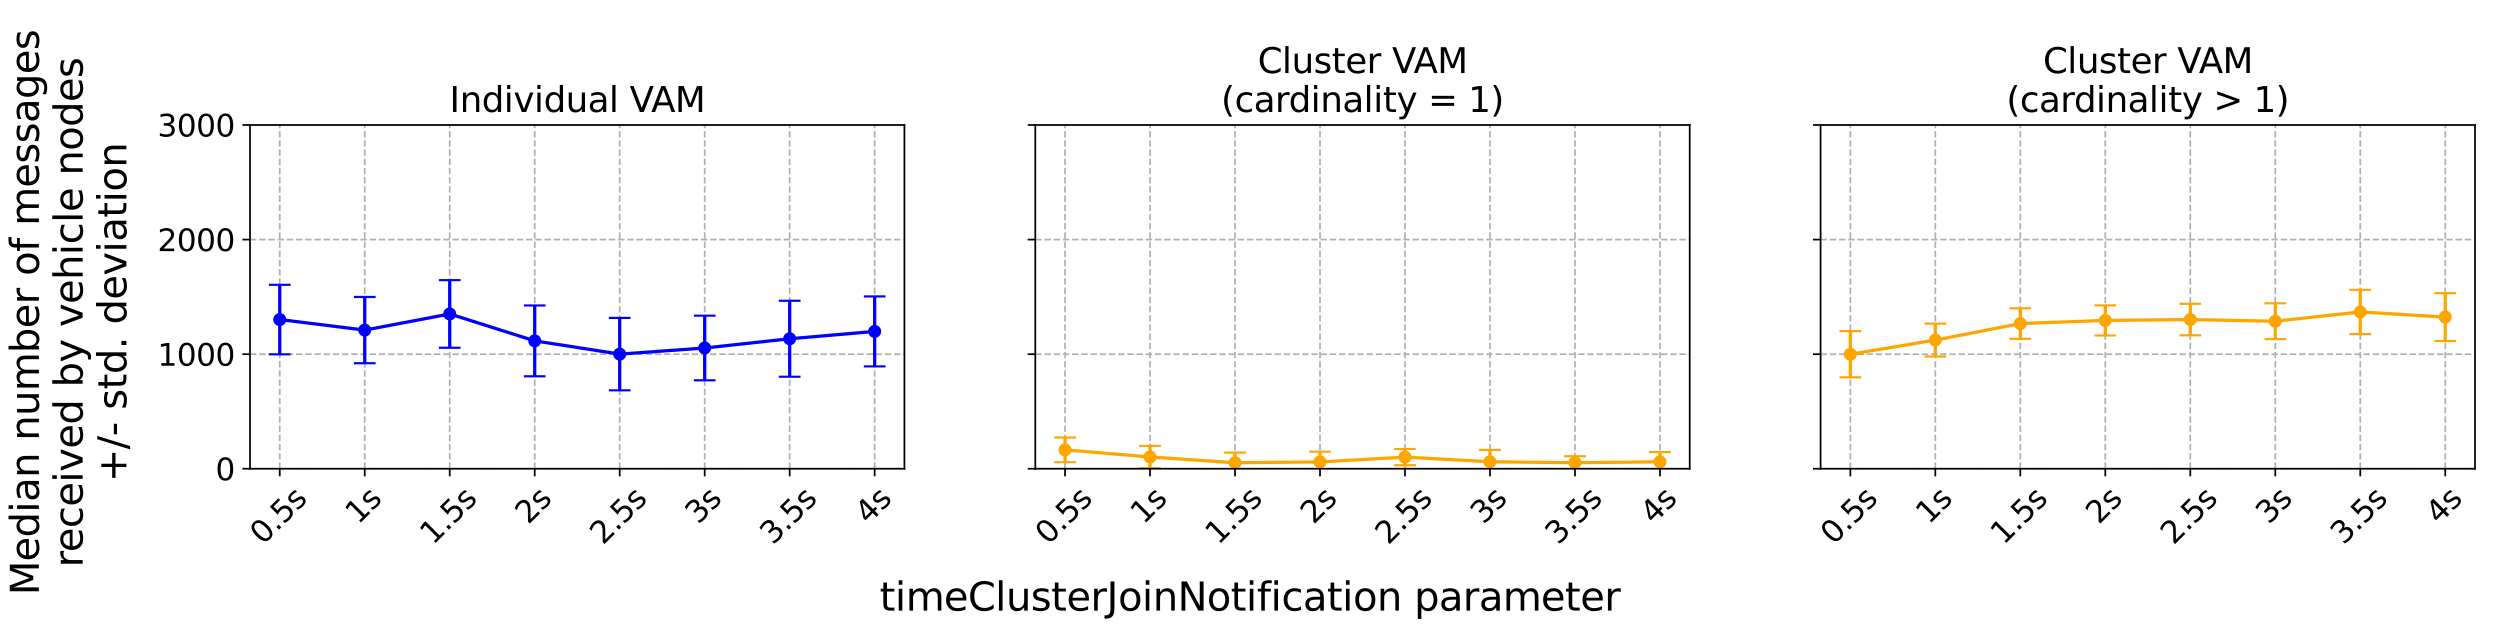 <?xml version="1.0" encoding="utf-8" standalone="no"?>
<!DOCTYPE svg PUBLIC "-//W3C//DTD SVG 1.1//EN"
  "http://www.w3.org/Graphics/SVG/1.1/DTD/svg11.dtd">
<svg xmlns:xlink="http://www.w3.org/1999/xlink" width="1152pt" height="288pt" viewBox="0 0 1152 288" xmlns="http://www.w3.org/2000/svg" version="1.1">
 <defs>
  <style type="text/css">*{stroke-linejoin: round; stroke-linecap: butt}</style>
 </defs>
 <g id="figure_1">
  <g id="patch_1">
   <path d="M 0 288 
L 1152 288 
L 1152 0 
L 0 0 
z
" style="fill: #ffffff"/>
  </g>
  <g id="axes_1">
   <g id="patch_2">
    <path d="M 115.2 216 
L 416.753 216 
L 416.753 57.6 
L 115.2 57.6 
z
" style="fill: #ffffff"/>
   </g>
   <g id="matplotlib.axis_1">
    <g id="xtick_1">
     <g id="line2d_1">
      <path d="M 128.907 216 
L 128.907 57.6 
" clip-path="url(#pc997b37844)" style="fill: none; stroke-dasharray: 2.96,1.28; stroke-dashoffset: 0; stroke: #b0b0b0; stroke-width: 0.8"/>
     </g>
     <g id="line2d_2">
      <defs>
       <path id="mab199cc738" d="M 0 0 
L 0 3.5 
" style="stroke: #000000; stroke-width: 0.8"/>
      </defs>
      <g>
       <use xlink:href="#mab199cc738" x="128.907" y="216" style="stroke: #000000; stroke-width: 0.8"/>
      </g>
     </g>
     <g id="text_1">
      <!-- 0.5s -->
      <g transform="translate(121.188 251.422) rotate(-45) scale(0.14 -0.14)">
       <defs>
        <path id="DejaVuSans-30" d="M 2034 4250 
Q 1547 4250 1301 3770 
Q 1056 3291 1056 2328 
Q 1056 1369 1301 889 
Q 1547 409 2034 409 
Q 2525 409 2770 889 
Q 3016 1369 3016 2328 
Q 3016 3291 2770 3770 
Q 2525 4250 2034 4250 
z
M 2034 4750 
Q 2819 4750 3233 4129 
Q 3647 3509 3647 2328 
Q 3647 1150 3233 529 
Q 2819 -91 2034 -91 
Q 1250 -91 836 529 
Q 422 1150 422 2328 
Q 422 3509 836 4129 
Q 1250 4750 2034 4750 
z
" transform="scale(0.016)"/>
        <path id="DejaVuSans-2e" d="M 684 794 
L 1344 794 
L 1344 0 
L 684 0 
L 684 794 
z
" transform="scale(0.016)"/>
        <path id="DejaVuSans-35" d="M 691 4666 
L 3169 4666 
L 3169 4134 
L 1269 4134 
L 1269 2991 
Q 1406 3038 1543 3061 
Q 1681 3084 1819 3084 
Q 2600 3084 3056 2656 
Q 3513 2228 3513 1497 
Q 3513 744 3044 326 
Q 2575 -91 1722 -91 
Q 1428 -91 1123 -41 
Q 819 9 494 109 
L 494 744 
Q 775 591 1075 516 
Q 1375 441 1709 441 
Q 2250 441 2565 725 
Q 2881 1009 2881 1497 
Q 2881 1984 2565 2268 
Q 2250 2553 1709 2553 
Q 1456 2553 1204 2497 
Q 953 2441 691 2322 
L 691 4666 
z
" transform="scale(0.016)"/>
        <path id="DejaVuSans-73" d="M 2834 3397 
L 2834 2853 
Q 2591 2978 2328 3040 
Q 2066 3103 1784 3103 
Q 1356 3103 1142 2972 
Q 928 2841 928 2578 
Q 928 2378 1081 2264 
Q 1234 2150 1697 2047 
L 1894 2003 
Q 2506 1872 2764 1633 
Q 3022 1394 3022 966 
Q 3022 478 2636 193 
Q 2250 -91 1575 -91 
Q 1294 -91 989 -36 
Q 684 19 347 128 
L 347 722 
Q 666 556 975 473 
Q 1284 391 1588 391 
Q 1994 391 2212 530 
Q 2431 669 2431 922 
Q 2431 1156 2273 1281 
Q 2116 1406 1581 1522 
L 1381 1569 
Q 847 1681 609 1914 
Q 372 2147 372 2553 
Q 372 3047 722 3315 
Q 1072 3584 1716 3584 
Q 2034 3584 2315 3537 
Q 2597 3491 2834 3397 
z
" transform="scale(0.016)"/>
       </defs>
       <use xlink:href="#DejaVuSans-30"/>
       <use xlink:href="#DejaVuSans-2e" x="63.623"/>
       <use xlink:href="#DejaVuSans-35" x="95.41"/>
       <use xlink:href="#DejaVuSans-73" x="159.033"/>
      </g>
     </g>
    </g>
    <g id="xtick_2">
     <g id="line2d_3">
      <path d="M 168.07 216 
L 168.07 57.6 
" clip-path="url(#pc997b37844)" style="fill: none; stroke-dasharray: 2.96,1.28; stroke-dashoffset: 0; stroke: #b0b0b0; stroke-width: 0.8"/>
     </g>
     <g id="line2d_4">
      <g>
       <use xlink:href="#mab199cc738" x="168.07" y="216" style="stroke: #000000; stroke-width: 0.8"/>
      </g>
     </g>
     <g id="text_2">
      <!-- 1s -->
      <g transform="translate(165.074 241.978) rotate(-45) scale(0.14 -0.14)">
       <defs>
        <path id="DejaVuSans-31" d="M 794 531 
L 1825 531 
L 1825 4091 
L 703 3866 
L 703 4441 
L 1819 4666 
L 2450 4666 
L 2450 531 
L 3481 531 
L 3481 0 
L 794 0 
L 794 531 
z
" transform="scale(0.016)"/>
       </defs>
       <use xlink:href="#DejaVuSans-31"/>
       <use xlink:href="#DejaVuSans-73" x="63.623"/>
      </g>
     </g>
    </g>
    <g id="xtick_3">
     <g id="line2d_5">
      <path d="M 207.232 216 
L 207.232 57.6 
" clip-path="url(#pc997b37844)" style="fill: none; stroke-dasharray: 2.96,1.28; stroke-dashoffset: 0; stroke: #b0b0b0; stroke-width: 0.8"/>
     </g>
     <g id="line2d_6">
      <g>
       <use xlink:href="#mab199cc738" x="207.232" y="216" style="stroke: #000000; stroke-width: 0.8"/>
      </g>
     </g>
     <g id="text_3">
      <!-- 1.5s -->
      <g transform="translate(199.514 251.422) rotate(-45) scale(0.14 -0.14)">
       <use xlink:href="#DejaVuSans-31"/>
       <use xlink:href="#DejaVuSans-2e" x="63.623"/>
       <use xlink:href="#DejaVuSans-35" x="95.41"/>
       <use xlink:href="#DejaVuSans-73" x="159.033"/>
      </g>
     </g>
    </g>
    <g id="xtick_4">
     <g id="line2d_7">
      <path d="M 246.395 216 
L 246.395 57.6 
" clip-path="url(#pc997b37844)" style="fill: none; stroke-dasharray: 2.96,1.28; stroke-dashoffset: 0; stroke: #b0b0b0; stroke-width: 0.8"/>
     </g>
     <g id="line2d_8">
      <g>
       <use xlink:href="#mab199cc738" x="246.395" y="216" style="stroke: #000000; stroke-width: 0.8"/>
      </g>
     </g>
     <g id="text_4">
      <!-- 2s -->
      <g transform="translate(243.399 241.978) rotate(-45) scale(0.14 -0.14)">
       <defs>
        <path id="DejaVuSans-32" d="M 1228 531 
L 3431 531 
L 3431 0 
L 469 0 
L 469 531 
Q 828 903 1448 1529 
Q 2069 2156 2228 2338 
Q 2531 2678 2651 2914 
Q 2772 3150 2772 3378 
Q 2772 3750 2511 3984 
Q 2250 4219 1831 4219 
Q 1534 4219 1204 4116 
Q 875 4013 500 3803 
L 500 4441 
Q 881 4594 1212 4672 
Q 1544 4750 1819 4750 
Q 2544 4750 2975 4387 
Q 3406 4025 3406 3419 
Q 3406 3131 3298 2873 
Q 3191 2616 2906 2266 
Q 2828 2175 2409 1742 
Q 1991 1309 1228 531 
z
" transform="scale(0.016)"/>
       </defs>
       <use xlink:href="#DejaVuSans-32"/>
       <use xlink:href="#DejaVuSans-73" x="63.623"/>
      </g>
     </g>
    </g>
    <g id="xtick_5">
     <g id="line2d_9">
      <path d="M 285.558 216 
L 285.558 57.6 
" clip-path="url(#pc997b37844)" style="fill: none; stroke-dasharray: 2.96,1.28; stroke-dashoffset: 0; stroke: #b0b0b0; stroke-width: 0.8"/>
     </g>
     <g id="line2d_10">
      <g>
       <use xlink:href="#mab199cc738" x="285.558" y="216" style="stroke: #000000; stroke-width: 0.8"/>
      </g>
     </g>
     <g id="text_5">
      <!-- 2.5s -->
      <g transform="translate(277.839 251.422) rotate(-45) scale(0.14 -0.14)">
       <use xlink:href="#DejaVuSans-32"/>
       <use xlink:href="#DejaVuSans-2e" x="63.623"/>
       <use xlink:href="#DejaVuSans-35" x="95.41"/>
       <use xlink:href="#DejaVuSans-73" x="159.033"/>
      </g>
     </g>
    </g>
    <g id="xtick_6">
     <g id="line2d_11">
      <path d="M 324.721 216 
L 324.721 57.6 
" clip-path="url(#pc997b37844)" style="fill: none; stroke-dasharray: 2.96,1.28; stroke-dashoffset: 0; stroke: #b0b0b0; stroke-width: 0.8"/>
     </g>
     <g id="line2d_12">
      <g>
       <use xlink:href="#mab199cc738" x="324.721" y="216" style="stroke: #000000; stroke-width: 0.8"/>
      </g>
     </g>
     <g id="text_6">
      <!-- 3s -->
      <g transform="translate(321.724 241.978) rotate(-45) scale(0.14 -0.14)">
       <defs>
        <path id="DejaVuSans-33" d="M 2597 2516 
Q 3050 2419 3304 2112 
Q 3559 1806 3559 1356 
Q 3559 666 3084 287 
Q 2609 -91 1734 -91 
Q 1441 -91 1130 -33 
Q 819 25 488 141 
L 488 750 
Q 750 597 1062 519 
Q 1375 441 1716 441 
Q 2309 441 2620 675 
Q 2931 909 2931 1356 
Q 2931 1769 2642 2001 
Q 2353 2234 1838 2234 
L 1294 2234 
L 1294 2753 
L 1863 2753 
Q 2328 2753 2575 2939 
Q 2822 3125 2822 3475 
Q 2822 3834 2567 4026 
Q 2313 4219 1838 4219 
Q 1578 4219 1281 4162 
Q 984 4106 628 3988 
L 628 4550 
Q 988 4650 1302 4700 
Q 1616 4750 1894 4750 
Q 2613 4750 3031 4423 
Q 3450 4097 3450 3541 
Q 3450 3153 3228 2886 
Q 3006 2619 2597 2516 
z
" transform="scale(0.016)"/>
       </defs>
       <use xlink:href="#DejaVuSans-33"/>
       <use xlink:href="#DejaVuSans-73" x="63.623"/>
      </g>
     </g>
    </g>
    <g id="xtick_7">
     <g id="line2d_13">
      <path d="M 363.883 216 
L 363.883 57.6 
" clip-path="url(#pc997b37844)" style="fill: none; stroke-dasharray: 2.96,1.28; stroke-dashoffset: 0; stroke: #b0b0b0; stroke-width: 0.8"/>
     </g>
     <g id="line2d_14">
      <g>
       <use xlink:href="#mab199cc738" x="363.883" y="216" style="stroke: #000000; stroke-width: 0.8"/>
      </g>
     </g>
     <g id="text_7">
      <!-- 3.5s -->
      <g transform="translate(356.165 251.422) rotate(-45) scale(0.14 -0.14)">
       <use xlink:href="#DejaVuSans-33"/>
       <use xlink:href="#DejaVuSans-2e" x="63.623"/>
       <use xlink:href="#DejaVuSans-35" x="95.41"/>
       <use xlink:href="#DejaVuSans-73" x="159.033"/>
      </g>
     </g>
    </g>
    <g id="xtick_8">
     <g id="line2d_15">
      <path d="M 403.046 216 
L 403.046 57.6 
" clip-path="url(#pc997b37844)" style="fill: none; stroke-dasharray: 2.96,1.28; stroke-dashoffset: 0; stroke: #b0b0b0; stroke-width: 0.8"/>
     </g>
     <g id="line2d_16">
      <g>
       <use xlink:href="#mab199cc738" x="403.046" y="216" style="stroke: #000000; stroke-width: 0.8"/>
      </g>
     </g>
     <g id="text_8">
      <!-- 4s -->
      <g transform="translate(400.05 241.978) rotate(-45) scale(0.14 -0.14)">
       <defs>
        <path id="DejaVuSans-34" d="M 2419 4116 
L 825 1625 
L 2419 1625 
L 2419 4116 
z
M 2253 4666 
L 3047 4666 
L 3047 1625 
L 3713 1625 
L 3713 1100 
L 3047 1100 
L 3047 0 
L 2419 0 
L 2419 1100 
L 313 1100 
L 313 1709 
L 2253 4666 
z
" transform="scale(0.016)"/>
       </defs>
       <use xlink:href="#DejaVuSans-34"/>
       <use xlink:href="#DejaVuSans-73" x="63.623"/>
      </g>
     </g>
    </g>
   </g>
   <g id="matplotlib.axis_2">
    <g id="ytick_1">
     <g id="line2d_17">
      <path d="M 115.2 216 
L 416.753 216 
" clip-path="url(#pc997b37844)" style="fill: none; stroke-dasharray: 2.96,1.28; stroke-dashoffset: 0; stroke: #b0b0b0; stroke-width: 0.8"/>
     </g>
     <g id="line2d_18">
      <defs>
       <path id="mc2de3e964f" d="M 0 0 
L -3.5 0 
" style="stroke: #000000; stroke-width: 0.8"/>
      </defs>
      <g>
       <use xlink:href="#mc2de3e964f" x="115.2" y="216" style="stroke: #000000; stroke-width: 0.8"/>
      </g>
     </g>
     <g id="text_9">
      <!-- 0 -->
      <g transform="translate(99.293 221.319) scale(0.14 -0.14)">
       <use xlink:href="#DejaVuSans-30"/>
      </g>
     </g>
    </g>
    <g id="ytick_2">
     <g id="line2d_19">
      <path d="M 115.2 163.2 
L 416.753 163.2 
" clip-path="url(#pc997b37844)" style="fill: none; stroke-dasharray: 2.96,1.28; stroke-dashoffset: 0; stroke: #b0b0b0; stroke-width: 0.8"/>
     </g>
     <g id="line2d_20">
      <g>
       <use xlink:href="#mc2de3e964f" x="115.2" y="163.2" style="stroke: #000000; stroke-width: 0.8"/>
      </g>
     </g>
     <g id="text_10">
      <!-- 1000 -->
      <g transform="translate(72.57 168.519) scale(0.14 -0.14)">
       <use xlink:href="#DejaVuSans-31"/>
       <use xlink:href="#DejaVuSans-30" x="63.623"/>
       <use xlink:href="#DejaVuSans-30" x="127.246"/>
       <use xlink:href="#DejaVuSans-30" x="190.869"/>
      </g>
     </g>
    </g>
    <g id="ytick_3">
     <g id="line2d_21">
      <path d="M 115.2 110.4 
L 416.753 110.4 
" clip-path="url(#pc997b37844)" style="fill: none; stroke-dasharray: 2.96,1.28; stroke-dashoffset: 0; stroke: #b0b0b0; stroke-width: 0.8"/>
     </g>
     <g id="line2d_22">
      <g>
       <use xlink:href="#mc2de3e964f" x="115.2" y="110.4" style="stroke: #000000; stroke-width: 0.8"/>
      </g>
     </g>
     <g id="text_11">
      <!-- 2000 -->
      <g transform="translate(72.57 115.719) scale(0.14 -0.14)">
       <use xlink:href="#DejaVuSans-32"/>
       <use xlink:href="#DejaVuSans-30" x="63.623"/>
       <use xlink:href="#DejaVuSans-30" x="127.246"/>
       <use xlink:href="#DejaVuSans-30" x="190.869"/>
      </g>
     </g>
    </g>
    <g id="ytick_4">
     <g id="line2d_23">
      <path d="M 115.2 57.6 
L 416.753 57.6 
" clip-path="url(#pc997b37844)" style="fill: none; stroke-dasharray: 2.96,1.28; stroke-dashoffset: 0; stroke: #b0b0b0; stroke-width: 0.8"/>
     </g>
     <g id="line2d_24">
      <g>
       <use xlink:href="#mc2de3e964f" x="115.2" y="57.6" style="stroke: #000000; stroke-width: 0.8"/>
      </g>
     </g>
     <g id="text_12">
      <!-- 3000 -->
      <g transform="translate(72.57 62.919) scale(0.14 -0.14)">
       <use xlink:href="#DejaVuSans-33"/>
       <use xlink:href="#DejaVuSans-30" x="63.623"/>
       <use xlink:href="#DejaVuSans-30" x="127.246"/>
       <use xlink:href="#DejaVuSans-30" x="190.869"/>
      </g>
     </g>
    </g>
   </g>
   <g id="LineCollection_1">
    <path d="M 128.907 163.274 
L 128.907 131.235 
" clip-path="url(#pc997b37844)" style="fill: none; stroke: #0000ff; stroke-width: 1.5"/>
    <path d="M 168.07 167.386 
L 168.07 136.838 
" clip-path="url(#pc997b37844)" style="fill: none; stroke: #0000ff; stroke-width: 1.5"/>
    <path d="M 207.232 160.246 
L 207.232 129.088 
" clip-path="url(#pc997b37844)" style="fill: none; stroke: #0000ff; stroke-width: 1.5"/>
    <path d="M 246.395 173.398 
L 246.395 140.753 
" clip-path="url(#pc997b37844)" style="fill: none; stroke: #0000ff; stroke-width: 1.5"/>
    <path d="M 285.558 179.862 
L 285.558 146.485 
" clip-path="url(#pc997b37844)" style="fill: none; stroke: #0000ff; stroke-width: 1.5"/>
    <path d="M 324.721 175.237 
L 324.721 145.46 
" clip-path="url(#pc997b37844)" style="fill: none; stroke: #0000ff; stroke-width: 1.5"/>
    <path d="M 363.883 173.603 
L 363.883 138.594 
" clip-path="url(#pc997b37844)" style="fill: none; stroke: #0000ff; stroke-width: 1.5"/>
    <path d="M 403.046 168.841 
L 403.046 136.597 
" clip-path="url(#pc997b37844)" style="fill: none; stroke: #0000ff; stroke-width: 1.5"/>
   </g>
   <g id="line2d_25">
    <defs>
     <path id="ma5ec9705bb" d="M 5 0 
L -5 -0 
" style="stroke: #0000ff"/>
    </defs>
    <g clip-path="url(#pc997b37844)">
     <use xlink:href="#ma5ec9705bb" x="128.907" y="163.274" style="fill: #0000ff; stroke: #0000ff"/>
     <use xlink:href="#ma5ec9705bb" x="168.07" y="167.386" style="fill: #0000ff; stroke: #0000ff"/>
     <use xlink:href="#ma5ec9705bb" x="207.232" y="160.246" style="fill: #0000ff; stroke: #0000ff"/>
     <use xlink:href="#ma5ec9705bb" x="246.395" y="173.398" style="fill: #0000ff; stroke: #0000ff"/>
     <use xlink:href="#ma5ec9705bb" x="285.558" y="179.862" style="fill: #0000ff; stroke: #0000ff"/>
     <use xlink:href="#ma5ec9705bb" x="324.721" y="175.237" style="fill: #0000ff; stroke: #0000ff"/>
     <use xlink:href="#ma5ec9705bb" x="363.883" y="173.603" style="fill: #0000ff; stroke: #0000ff"/>
     <use xlink:href="#ma5ec9705bb" x="403.046" y="168.841" style="fill: #0000ff; stroke: #0000ff"/>
    </g>
   </g>
   <g id="line2d_26">
    <g clip-path="url(#pc997b37844)">
     <use xlink:href="#ma5ec9705bb" x="128.907" y="131.235" style="fill: #0000ff; stroke: #0000ff"/>
     <use xlink:href="#ma5ec9705bb" x="168.07" y="136.838" style="fill: #0000ff; stroke: #0000ff"/>
     <use xlink:href="#ma5ec9705bb" x="207.232" y="129.088" style="fill: #0000ff; stroke: #0000ff"/>
     <use xlink:href="#ma5ec9705bb" x="246.395" y="140.753" style="fill: #0000ff; stroke: #0000ff"/>
     <use xlink:href="#ma5ec9705bb" x="285.558" y="146.485" style="fill: #0000ff; stroke: #0000ff"/>
     <use xlink:href="#ma5ec9705bb" x="324.721" y="145.46" style="fill: #0000ff; stroke: #0000ff"/>
     <use xlink:href="#ma5ec9705bb" x="363.883" y="138.594" style="fill: #0000ff; stroke: #0000ff"/>
     <use xlink:href="#ma5ec9705bb" x="403.046" y="136.597" style="fill: #0000ff; stroke: #0000ff"/>
    </g>
   </g>
   <g id="line2d_27">
    <path d="M 128.907 147.254 
L 168.07 152.112 
L 207.232 144.667 
L 246.395 157.075 
L 285.558 163.174 
L 324.721 160.349 
L 363.883 156.098 
L 403.046 152.719 
" clip-path="url(#pc997b37844)" style="fill: none; stroke: #0000ff; stroke-width: 1.5; stroke-linecap: square"/>
    <defs>
     <path id="m8e087edcd8" d="M 0 2.5 
C 0.663 2.5 1.299 2.237 1.768 1.768 
C 2.237 1.299 2.5 0.663 2.5 0 
C 2.5 -0.663 2.237 -1.299 1.768 -1.768 
C 1.299 -2.237 0.663 -2.5 0 -2.5 
C -0.663 -2.5 -1.299 -2.237 -1.768 -1.768 
C -2.237 -1.299 -2.5 -0.663 -2.5 0 
C -2.5 0.663 -2.237 1.299 -1.768 1.768 
C -1.299 2.237 -0.663 2.5 0 2.5 
z
" style="stroke: #0000ff"/>
    </defs>
    <g clip-path="url(#pc997b37844)">
     <use xlink:href="#m8e087edcd8" x="128.907" y="147.254" style="fill: #0000ff; stroke: #0000ff"/>
     <use xlink:href="#m8e087edcd8" x="168.07" y="152.112" style="fill: #0000ff; stroke: #0000ff"/>
     <use xlink:href="#m8e087edcd8" x="207.232" y="144.667" style="fill: #0000ff; stroke: #0000ff"/>
     <use xlink:href="#m8e087edcd8" x="246.395" y="157.075" style="fill: #0000ff; stroke: #0000ff"/>
     <use xlink:href="#m8e087edcd8" x="285.558" y="163.174" style="fill: #0000ff; stroke: #0000ff"/>
     <use xlink:href="#m8e087edcd8" x="324.721" y="160.349" style="fill: #0000ff; stroke: #0000ff"/>
     <use xlink:href="#m8e087edcd8" x="363.883" y="156.098" style="fill: #0000ff; stroke: #0000ff"/>
     <use xlink:href="#m8e087edcd8" x="403.046" y="152.719" style="fill: #0000ff; stroke: #0000ff"/>
    </g>
   </g>
   <g id="patch_3">
    <path d="M 115.2 216 
L 115.2 57.6 
" style="fill: none; stroke: #000000; stroke-width: 0.8; stroke-linejoin: miter; stroke-linecap: square"/>
   </g>
   <g id="patch_4">
    <path d="M 416.753 216 
L 416.753 57.6 
" style="fill: none; stroke: #000000; stroke-width: 0.8; stroke-linejoin: miter; stroke-linecap: square"/>
   </g>
   <g id="patch_5">
    <path d="M 115.2 216 
L 416.753 216 
" style="fill: none; stroke: #000000; stroke-width: 0.8; stroke-linejoin: miter; stroke-linecap: square"/>
   </g>
   <g id="patch_6">
    <path d="M 115.2 57.6 
L 416.753 57.6 
" style="fill: none; stroke: #000000; stroke-width: 0.8; stroke-linejoin: miter; stroke-linecap: square"/>
   </g>
   <g id="text_13">
    <!-- Individual VAM -->
    <g transform="translate(207.134 51.6) scale(0.16 -0.16)">
     <defs>
      <path id="DejaVuSans-49" d="M 628 4666 
L 1259 4666 
L 1259 0 
L 628 0 
L 628 4666 
z
" transform="scale(0.016)"/>
      <path id="DejaVuSans-6e" d="M 3513 2113 
L 3513 0 
L 2938 0 
L 2938 2094 
Q 2938 2591 2744 2837 
Q 2550 3084 2163 3084 
Q 1697 3084 1428 2787 
Q 1159 2491 1159 1978 
L 1159 0 
L 581 0 
L 581 3500 
L 1159 3500 
L 1159 2956 
Q 1366 3272 1645 3428 
Q 1925 3584 2291 3584 
Q 2894 3584 3203 3211 
Q 3513 2838 3513 2113 
z
" transform="scale(0.016)"/>
      <path id="DejaVuSans-64" d="M 2906 2969 
L 2906 4863 
L 3481 4863 
L 3481 0 
L 2906 0 
L 2906 525 
Q 2725 213 2448 61 
Q 2172 -91 1784 -91 
Q 1150 -91 751 415 
Q 353 922 353 1747 
Q 353 2572 751 3078 
Q 1150 3584 1784 3584 
Q 2172 3584 2448 3432 
Q 2725 3281 2906 2969 
z
M 947 1747 
Q 947 1113 1208 752 
Q 1469 391 1925 391 
Q 2381 391 2643 752 
Q 2906 1113 2906 1747 
Q 2906 2381 2643 2742 
Q 2381 3103 1925 3103 
Q 1469 3103 1208 2742 
Q 947 2381 947 1747 
z
" transform="scale(0.016)"/>
      <path id="DejaVuSans-69" d="M 603 3500 
L 1178 3500 
L 1178 0 
L 603 0 
L 603 3500 
z
M 603 4863 
L 1178 4863 
L 1178 4134 
L 603 4134 
L 603 4863 
z
" transform="scale(0.016)"/>
      <path id="DejaVuSans-76" d="M 191 3500 
L 800 3500 
L 1894 563 
L 2988 3500 
L 3597 3500 
L 2284 0 
L 1503 0 
L 191 3500 
z
" transform="scale(0.016)"/>
      <path id="DejaVuSans-75" d="M 544 1381 
L 544 3500 
L 1119 3500 
L 1119 1403 
Q 1119 906 1312 657 
Q 1506 409 1894 409 
Q 2359 409 2629 706 
Q 2900 1003 2900 1516 
L 2900 3500 
L 3475 3500 
L 3475 0 
L 2900 0 
L 2900 538 
Q 2691 219 2414 64 
Q 2138 -91 1772 -91 
Q 1169 -91 856 284 
Q 544 659 544 1381 
z
M 1991 3584 
L 1991 3584 
z
" transform="scale(0.016)"/>
      <path id="DejaVuSans-61" d="M 2194 1759 
Q 1497 1759 1228 1600 
Q 959 1441 959 1056 
Q 959 750 1161 570 
Q 1363 391 1709 391 
Q 2188 391 2477 730 
Q 2766 1069 2766 1631 
L 2766 1759 
L 2194 1759 
z
M 3341 1997 
L 3341 0 
L 2766 0 
L 2766 531 
Q 2569 213 2275 61 
Q 1981 -91 1556 -91 
Q 1019 -91 701 211 
Q 384 513 384 1019 
Q 384 1609 779 1909 
Q 1175 2209 1959 2209 
L 2766 2209 
L 2766 2266 
Q 2766 2663 2505 2880 
Q 2244 3097 1772 3097 
Q 1472 3097 1187 3025 
Q 903 2953 641 2809 
L 641 3341 
Q 956 3463 1253 3523 
Q 1550 3584 1831 3584 
Q 2591 3584 2966 3190 
Q 3341 2797 3341 1997 
z
" transform="scale(0.016)"/>
      <path id="DejaVuSans-6c" d="M 603 4863 
L 1178 4863 
L 1178 0 
L 603 0 
L 603 4863 
z
" transform="scale(0.016)"/>
      <path id="DejaVuSans-20" transform="scale(0.016)"/>
      <path id="DejaVuSans-56" d="M 1831 0 
L 50 4666 
L 709 4666 
L 2188 738 
L 3669 4666 
L 4325 4666 
L 2547 0 
L 1831 0 
z
" transform="scale(0.016)"/>
      <path id="DejaVuSans-41" d="M 2188 4044 
L 1331 1722 
L 3047 1722 
L 2188 4044 
z
M 1831 4666 
L 2547 4666 
L 4325 0 
L 3669 0 
L 3244 1197 
L 1141 1197 
L 716 0 
L 50 0 
L 1831 4666 
z
" transform="scale(0.016)"/>
      <path id="DejaVuSans-4d" d="M 628 4666 
L 1569 4666 
L 2759 1491 
L 3956 4666 
L 4897 4666 
L 4897 0 
L 4281 0 
L 4281 4097 
L 3078 897 
L 2444 897 
L 1241 4097 
L 1241 0 
L 628 0 
L 628 4666 
z
" transform="scale(0.016)"/>
     </defs>
     <use xlink:href="#DejaVuSans-49"/>
     <use xlink:href="#DejaVuSans-6e" x="29.492"/>
     <use xlink:href="#DejaVuSans-64" x="92.871"/>
     <use xlink:href="#DejaVuSans-69" x="156.348"/>
     <use xlink:href="#DejaVuSans-76" x="184.131"/>
     <use xlink:href="#DejaVuSans-69" x="243.311"/>
     <use xlink:href="#DejaVuSans-64" x="271.094"/>
     <use xlink:href="#DejaVuSans-75" x="334.57"/>
     <use xlink:href="#DejaVuSans-61" x="397.949"/>
     <use xlink:href="#DejaVuSans-6c" x="459.229"/>
     <use xlink:href="#DejaVuSans-20" x="487.012"/>
     <use xlink:href="#DejaVuSans-56" x="518.799"/>
     <use xlink:href="#DejaVuSans-41" x="580.832"/>
     <use xlink:href="#DejaVuSans-4d" x="649.24"/>
    </g>
   </g>
  </g>
  <g id="axes_2">
   <g id="patch_7">
    <path d="M 477.064 216 
L 778.616 216 
L 778.616 57.6 
L 477.064 57.6 
z
" style="fill: #ffffff"/>
   </g>
   <g id="matplotlib.axis_3">
    <g id="xtick_9">
     <g id="line2d_28">
      <path d="M 490.77 216 
L 490.77 57.6 
" clip-path="url(#p72d5f5ea96)" style="fill: none; stroke-dasharray: 2.96,1.28; stroke-dashoffset: 0; stroke: #b0b0b0; stroke-width: 0.8"/>
     </g>
     <g id="line2d_29">
      <g>
       <use xlink:href="#mab199cc738" x="490.77" y="216" style="stroke: #000000; stroke-width: 0.8"/>
      </g>
     </g>
     <g id="text_14">
      <!-- 0.5s -->
      <g transform="translate(483.052 251.422) rotate(-45) scale(0.14 -0.14)">
       <use xlink:href="#DejaVuSans-30"/>
       <use xlink:href="#DejaVuSans-2e" x="63.623"/>
       <use xlink:href="#DejaVuSans-35" x="95.41"/>
       <use xlink:href="#DejaVuSans-73" x="159.033"/>
      </g>
     </g>
    </g>
    <g id="xtick_10">
     <g id="line2d_30">
      <path d="M 529.933 216 
L 529.933 57.6 
" clip-path="url(#p72d5f5ea96)" style="fill: none; stroke-dasharray: 2.96,1.28; stroke-dashoffset: 0; stroke: #b0b0b0; stroke-width: 0.8"/>
     </g>
     <g id="line2d_31">
      <g>
       <use xlink:href="#mab199cc738" x="529.933" y="216" style="stroke: #000000; stroke-width: 0.8"/>
      </g>
     </g>
     <g id="text_15">
      <!-- 1s -->
      <g transform="translate(526.937 241.978) rotate(-45) scale(0.14 -0.14)">
       <use xlink:href="#DejaVuSans-31"/>
       <use xlink:href="#DejaVuSans-73" x="63.623"/>
      </g>
     </g>
    </g>
    <g id="xtick_11">
     <g id="line2d_32">
      <path d="M 569.096 216 
L 569.096 57.6 
" clip-path="url(#p72d5f5ea96)" style="fill: none; stroke-dasharray: 2.96,1.28; stroke-dashoffset: 0; stroke: #b0b0b0; stroke-width: 0.8"/>
     </g>
     <g id="line2d_33">
      <g>
       <use xlink:href="#mab199cc738" x="569.096" y="216" style="stroke: #000000; stroke-width: 0.8"/>
      </g>
     </g>
     <g id="text_16">
      <!-- 1.5s -->
      <g transform="translate(561.377 251.422) rotate(-45) scale(0.14 -0.14)">
       <use xlink:href="#DejaVuSans-31"/>
       <use xlink:href="#DejaVuSans-2e" x="63.623"/>
       <use xlink:href="#DejaVuSans-35" x="95.41"/>
       <use xlink:href="#DejaVuSans-73" x="159.033"/>
      </g>
     </g>
    </g>
    <g id="xtick_12">
     <g id="line2d_34">
      <path d="M 608.259 216 
L 608.259 57.6 
" clip-path="url(#p72d5f5ea96)" style="fill: none; stroke-dasharray: 2.96,1.28; stroke-dashoffset: 0; stroke: #b0b0b0; stroke-width: 0.8"/>
     </g>
     <g id="line2d_35">
      <g>
       <use xlink:href="#mab199cc738" x="608.259" y="216" style="stroke: #000000; stroke-width: 0.8"/>
      </g>
     </g>
     <g id="text_17">
      <!-- 2s -->
      <g transform="translate(605.262 241.978) rotate(-45) scale(0.14 -0.14)">
       <use xlink:href="#DejaVuSans-32"/>
       <use xlink:href="#DejaVuSans-73" x="63.623"/>
      </g>
     </g>
    </g>
    <g id="xtick_13">
     <g id="line2d_36">
      <path d="M 647.421 216 
L 647.421 57.6 
" clip-path="url(#p72d5f5ea96)" style="fill: none; stroke-dasharray: 2.96,1.28; stroke-dashoffset: 0; stroke: #b0b0b0; stroke-width: 0.8"/>
     </g>
     <g id="line2d_37">
      <g>
       <use xlink:href="#mab199cc738" x="647.421" y="216" style="stroke: #000000; stroke-width: 0.8"/>
      </g>
     </g>
     <g id="text_18">
      <!-- 2.5s -->
      <g transform="translate(639.703 251.422) rotate(-45) scale(0.14 -0.14)">
       <use xlink:href="#DejaVuSans-32"/>
       <use xlink:href="#DejaVuSans-2e" x="63.623"/>
       <use xlink:href="#DejaVuSans-35" x="95.41"/>
       <use xlink:href="#DejaVuSans-73" x="159.033"/>
      </g>
     </g>
    </g>
    <g id="xtick_14">
     <g id="line2d_38">
      <path d="M 686.584 216 
L 686.584 57.6 
" clip-path="url(#p72d5f5ea96)" style="fill: none; stroke-dasharray: 2.96,1.28; stroke-dashoffset: 0; stroke: #b0b0b0; stroke-width: 0.8"/>
     </g>
     <g id="line2d_39">
      <g>
       <use xlink:href="#mab199cc738" x="686.584" y="216" style="stroke: #000000; stroke-width: 0.8"/>
      </g>
     </g>
     <g id="text_19">
      <!-- 3s -->
      <g transform="translate(683.588 241.978) rotate(-45) scale(0.14 -0.14)">
       <use xlink:href="#DejaVuSans-33"/>
       <use xlink:href="#DejaVuSans-73" x="63.623"/>
      </g>
     </g>
    </g>
    <g id="xtick_15">
     <g id="line2d_40">
      <path d="M 725.747 216 
L 725.747 57.6 
" clip-path="url(#p72d5f5ea96)" style="fill: none; stroke-dasharray: 2.96,1.28; stroke-dashoffset: 0; stroke: #b0b0b0; stroke-width: 0.8"/>
     </g>
     <g id="line2d_41">
      <g>
       <use xlink:href="#mab199cc738" x="725.747" y="216" style="stroke: #000000; stroke-width: 0.8"/>
      </g>
     </g>
     <g id="text_20">
      <!-- 3.5s -->
      <g transform="translate(718.028 251.422) rotate(-45) scale(0.14 -0.14)">
       <use xlink:href="#DejaVuSans-33"/>
       <use xlink:href="#DejaVuSans-2e" x="63.623"/>
       <use xlink:href="#DejaVuSans-35" x="95.41"/>
       <use xlink:href="#DejaVuSans-73" x="159.033"/>
      </g>
     </g>
    </g>
    <g id="xtick_16">
     <g id="line2d_42">
      <path d="M 764.91 216 
L 764.91 57.6 
" clip-path="url(#p72d5f5ea96)" style="fill: none; stroke-dasharray: 2.96,1.28; stroke-dashoffset: 0; stroke: #b0b0b0; stroke-width: 0.8"/>
     </g>
     <g id="line2d_43">
      <g>
       <use xlink:href="#mab199cc738" x="764.91" y="216" style="stroke: #000000; stroke-width: 0.8"/>
      </g>
     </g>
     <g id="text_21">
      <!-- 4s -->
      <g transform="translate(761.913 241.978) rotate(-45) scale(0.14 -0.14)">
       <use xlink:href="#DejaVuSans-34"/>
       <use xlink:href="#DejaVuSans-73" x="63.623"/>
      </g>
     </g>
    </g>
   </g>
   <g id="matplotlib.axis_4">
    <g id="ytick_5">
     <g id="line2d_44">
      <path d="M 477.064 216 
L 778.616 216 
" clip-path="url(#p72d5f5ea96)" style="fill: none; stroke-dasharray: 2.96,1.28; stroke-dashoffset: 0; stroke: #b0b0b0; stroke-width: 0.8"/>
     </g>
     <g id="line2d_45">
      <g>
       <use xlink:href="#mc2de3e964f" x="477.064" y="216" style="stroke: #000000; stroke-width: 0.8"/>
      </g>
     </g>
    </g>
    <g id="ytick_6">
     <g id="line2d_46">
      <path d="M 477.064 163.2 
L 778.616 163.2 
" clip-path="url(#p72d5f5ea96)" style="fill: none; stroke-dasharray: 2.96,1.28; stroke-dashoffset: 0; stroke: #b0b0b0; stroke-width: 0.8"/>
     </g>
     <g id="line2d_47">
      <g>
       <use xlink:href="#mc2de3e964f" x="477.064" y="163.2" style="stroke: #000000; stroke-width: 0.8"/>
      </g>
     </g>
    </g>
    <g id="ytick_7">
     <g id="line2d_48">
      <path d="M 477.064 110.4 
L 778.616 110.4 
" clip-path="url(#p72d5f5ea96)" style="fill: none; stroke-dasharray: 2.96,1.28; stroke-dashoffset: 0; stroke: #b0b0b0; stroke-width: 0.8"/>
     </g>
     <g id="line2d_49">
      <g>
       <use xlink:href="#mc2de3e964f" x="477.064" y="110.4" style="stroke: #000000; stroke-width: 0.8"/>
      </g>
     </g>
    </g>
    <g id="ytick_8">
     <g id="line2d_50">
      <path d="M 477.064 57.6 
L 778.616 57.6 
" clip-path="url(#p72d5f5ea96)" style="fill: none; stroke-dasharray: 2.96,1.28; stroke-dashoffset: 0; stroke: #b0b0b0; stroke-width: 0.8"/>
     </g>
     <g id="line2d_51">
      <g>
       <use xlink:href="#mc2de3e964f" x="477.064" y="57.6" style="stroke: #000000; stroke-width: 0.8"/>
      </g>
     </g>
    </g>
   </g>
   <g id="LineCollection_2">
    <path d="M 490.77 212.98 
L 490.77 201.596 
" clip-path="url(#p72d5f5ea96)" style="fill: none; stroke: #ffa500; stroke-width: 1.5"/>
    <path d="M 529.933 215.719 
L 529.933 205.457 
" clip-path="url(#p72d5f5ea96)" style="fill: none; stroke: #ffa500; stroke-width: 1.5"/>
    <path d="M 569.096 217.919 
L 569.096 208.537 
" clip-path="url(#p72d5f5ea96)" style="fill: none; stroke: #ffa500; stroke-width: 1.5"/>
    <path d="M 608.259 217.585 
L 608.259 208.132 
" clip-path="url(#p72d5f5ea96)" style="fill: none; stroke: #ffa500; stroke-width: 1.5"/>
    <path d="M 647.421 214.38 
L 647.421 206.902 
" clip-path="url(#p72d5f5ea96)" style="fill: none; stroke: #ffa500; stroke-width: 1.5"/>
    <path d="M 686.584 218.236 
L 686.584 207.323 
" clip-path="url(#p72d5f5ea96)" style="fill: none; stroke: #ffa500; stroke-width: 1.5"/>
    <path d="M 725.747 216.226 
L 725.747 210.23 
" clip-path="url(#p72d5f5ea96)" style="fill: none; stroke: #ffa500; stroke-width: 1.5"/>
    <path d="M 764.91 217.289 
L 764.91 208.322 
" clip-path="url(#p72d5f5ea96)" style="fill: none; stroke: #ffa500; stroke-width: 1.5"/>
   </g>
   <g id="line2d_52">
    <defs>
     <path id="m06295e3601" d="M 5 0 
L -5 -0 
" style="stroke: #ffa500"/>
    </defs>
    <g clip-path="url(#p72d5f5ea96)">
     <use xlink:href="#m06295e3601" x="490.77" y="212.98" style="fill: #ffa500; stroke: #ffa500"/>
     <use xlink:href="#m06295e3601" x="529.933" y="215.719" style="fill: #ffa500; stroke: #ffa500"/>
     <use xlink:href="#m06295e3601" x="569.096" y="217.919" style="fill: #ffa500; stroke: #ffa500"/>
     <use xlink:href="#m06295e3601" x="608.259" y="217.585" style="fill: #ffa500; stroke: #ffa500"/>
     <use xlink:href="#m06295e3601" x="647.421" y="214.38" style="fill: #ffa500; stroke: #ffa500"/>
     <use xlink:href="#m06295e3601" x="686.584" y="218.236" style="fill: #ffa500; stroke: #ffa500"/>
     <use xlink:href="#m06295e3601" x="725.747" y="216.226" style="fill: #ffa500; stroke: #ffa500"/>
     <use xlink:href="#m06295e3601" x="764.91" y="217.289" style="fill: #ffa500; stroke: #ffa500"/>
    </g>
   </g>
   <g id="line2d_53">
    <g clip-path="url(#p72d5f5ea96)">
     <use xlink:href="#m06295e3601" x="490.77" y="201.596" style="fill: #ffa500; stroke: #ffa500"/>
     <use xlink:href="#m06295e3601" x="529.933" y="205.457" style="fill: #ffa500; stroke: #ffa500"/>
     <use xlink:href="#m06295e3601" x="569.096" y="208.537" style="fill: #ffa500; stroke: #ffa500"/>
     <use xlink:href="#m06295e3601" x="608.259" y="208.132" style="fill: #ffa500; stroke: #ffa500"/>
     <use xlink:href="#m06295e3601" x="647.421" y="206.902" style="fill: #ffa500; stroke: #ffa500"/>
     <use xlink:href="#m06295e3601" x="686.584" y="207.323" style="fill: #ffa500; stroke: #ffa500"/>
     <use xlink:href="#m06295e3601" x="725.747" y="210.23" style="fill: #ffa500; stroke: #ffa500"/>
     <use xlink:href="#m06295e3601" x="764.91" y="208.322" style="fill: #ffa500; stroke: #ffa500"/>
    </g>
   </g>
   <g id="line2d_54">
    <path d="M 490.77 207.288 
L 529.933 210.588 
L 569.096 213.228 
L 608.259 212.858 
L 647.421 210.641 
L 686.584 212.779 
L 725.747 213.228 
L 764.91 212.806 
" clip-path="url(#p72d5f5ea96)" style="fill: none; stroke: #ffa500; stroke-width: 1.5; stroke-linecap: square"/>
    <defs>
     <path id="m9ff264ff2b" d="M 0 2.5 
C 0.663 2.5 1.299 2.237 1.768 1.768 
C 2.237 1.299 2.5 0.663 2.5 0 
C 2.5 -0.663 2.237 -1.299 1.768 -1.768 
C 1.299 -2.237 0.663 -2.5 0 -2.5 
C -0.663 -2.5 -1.299 -2.237 -1.768 -1.768 
C -2.237 -1.299 -2.5 -0.663 -2.5 0 
C -2.5 0.663 -2.237 1.299 -1.768 1.768 
C -1.299 2.237 -0.663 2.5 0 2.5 
z
" style="stroke: #ffa500"/>
    </defs>
    <g clip-path="url(#p72d5f5ea96)">
     <use xlink:href="#m9ff264ff2b" x="490.77" y="207.288" style="fill: #ffa500; stroke: #ffa500"/>
     <use xlink:href="#m9ff264ff2b" x="529.933" y="210.588" style="fill: #ffa500; stroke: #ffa500"/>
     <use xlink:href="#m9ff264ff2b" x="569.096" y="213.228" style="fill: #ffa500; stroke: #ffa500"/>
     <use xlink:href="#m9ff264ff2b" x="608.259" y="212.858" style="fill: #ffa500; stroke: #ffa500"/>
     <use xlink:href="#m9ff264ff2b" x="647.421" y="210.641" style="fill: #ffa500; stroke: #ffa500"/>
     <use xlink:href="#m9ff264ff2b" x="686.584" y="212.779" style="fill: #ffa500; stroke: #ffa500"/>
     <use xlink:href="#m9ff264ff2b" x="725.747" y="213.228" style="fill: #ffa500; stroke: #ffa500"/>
     <use xlink:href="#m9ff264ff2b" x="764.91" y="212.806" style="fill: #ffa500; stroke: #ffa500"/>
    </g>
   </g>
   <g id="patch_8">
    <path d="M 477.064 216 
L 477.064 57.6 
" style="fill: none; stroke: #000000; stroke-width: 0.8; stroke-linejoin: miter; stroke-linecap: square"/>
   </g>
   <g id="patch_9">
    <path d="M 778.616 216 
L 778.616 57.6 
" style="fill: none; stroke: #000000; stroke-width: 0.8; stroke-linejoin: miter; stroke-linecap: square"/>
   </g>
   <g id="patch_10">
    <path d="M 477.064 216 
L 778.616 216 
" style="fill: none; stroke: #000000; stroke-width: 0.8; stroke-linejoin: miter; stroke-linecap: square"/>
   </g>
   <g id="patch_11">
    <path d="M 477.064 57.6 
L 778.616 57.6 
" style="fill: none; stroke: #000000; stroke-width: 0.8; stroke-linejoin: miter; stroke-linecap: square"/>
   </g>
   <g id="text_22">
    <!-- Cluster VAM -->
    <g transform="translate(579.566 33.684) scale(0.16 -0.16)">
     <defs>
      <path id="DejaVuSans-43" d="M 4122 4306 
L 4122 3641 
Q 3803 3938 3442 4084 
Q 3081 4231 2675 4231 
Q 1875 4231 1450 3742 
Q 1025 3253 1025 2328 
Q 1025 1406 1450 917 
Q 1875 428 2675 428 
Q 3081 428 3442 575 
Q 3803 722 4122 1019 
L 4122 359 
Q 3791 134 3420 21 
Q 3050 -91 2638 -91 
Q 1578 -91 968 557 
Q 359 1206 359 2328 
Q 359 3453 968 4101 
Q 1578 4750 2638 4750 
Q 3056 4750 3426 4639 
Q 3797 4528 4122 4306 
z
" transform="scale(0.016)"/>
      <path id="DejaVuSans-74" d="M 1172 4494 
L 1172 3500 
L 2356 3500 
L 2356 3053 
L 1172 3053 
L 1172 1153 
Q 1172 725 1289 603 
Q 1406 481 1766 481 
L 2356 481 
L 2356 0 
L 1766 0 
Q 1100 0 847 248 
Q 594 497 594 1153 
L 594 3053 
L 172 3053 
L 172 3500 
L 594 3500 
L 594 4494 
L 1172 4494 
z
" transform="scale(0.016)"/>
      <path id="DejaVuSans-65" d="M 3597 1894 
L 3597 1613 
L 953 1613 
Q 991 1019 1311 708 
Q 1631 397 2203 397 
Q 2534 397 2845 478 
Q 3156 559 3463 722 
L 3463 178 
Q 3153 47 2828 -22 
Q 2503 -91 2169 -91 
Q 1331 -91 842 396 
Q 353 884 353 1716 
Q 353 2575 817 3079 
Q 1281 3584 2069 3584 
Q 2775 3584 3186 3129 
Q 3597 2675 3597 1894 
z
M 3022 2063 
Q 3016 2534 2758 2815 
Q 2500 3097 2075 3097 
Q 1594 3097 1305 2825 
Q 1016 2553 972 2059 
L 3022 2063 
z
" transform="scale(0.016)"/>
      <path id="DejaVuSans-72" d="M 2631 2963 
Q 2534 3019 2420 3045 
Q 2306 3072 2169 3072 
Q 1681 3072 1420 2755 
Q 1159 2438 1159 1844 
L 1159 0 
L 581 0 
L 581 3500 
L 1159 3500 
L 1159 2956 
Q 1341 3275 1631 3429 
Q 1922 3584 2338 3584 
Q 2397 3584 2469 3576 
Q 2541 3569 2628 3553 
L 2631 2963 
z
" transform="scale(0.016)"/>
     </defs>
     <use xlink:href="#DejaVuSans-43"/>
     <use xlink:href="#DejaVuSans-6c" x="69.824"/>
     <use xlink:href="#DejaVuSans-75" x="97.607"/>
     <use xlink:href="#DejaVuSans-73" x="160.986"/>
     <use xlink:href="#DejaVuSans-74" x="213.086"/>
     <use xlink:href="#DejaVuSans-65" x="252.295"/>
     <use xlink:href="#DejaVuSans-72" x="313.818"/>
     <use xlink:href="#DejaVuSans-20" x="354.932"/>
     <use xlink:href="#DejaVuSans-56" x="386.719"/>
     <use xlink:href="#DejaVuSans-41" x="448.752"/>
     <use xlink:href="#DejaVuSans-4d" x="517.16"/>
    </g>
    <!-- (cardinality = 1) -->
    <g transform="translate(562.679 51.6) scale(0.16 -0.16)">
     <defs>
      <path id="DejaVuSans-28" d="M 1984 4856 
Q 1566 4138 1362 3434 
Q 1159 2731 1159 2009 
Q 1159 1288 1364 580 
Q 1569 -128 1984 -844 
L 1484 -844 
Q 1016 -109 783 600 
Q 550 1309 550 2009 
Q 550 2706 781 3412 
Q 1013 4119 1484 4856 
L 1984 4856 
z
" transform="scale(0.016)"/>
      <path id="DejaVuSans-63" d="M 3122 3366 
L 3122 2828 
Q 2878 2963 2633 3030 
Q 2388 3097 2138 3097 
Q 1578 3097 1268 2742 
Q 959 2388 959 1747 
Q 959 1106 1268 751 
Q 1578 397 2138 397 
Q 2388 397 2633 464 
Q 2878 531 3122 666 
L 3122 134 
Q 2881 22 2623 -34 
Q 2366 -91 2075 -91 
Q 1284 -91 818 406 
Q 353 903 353 1747 
Q 353 2603 823 3093 
Q 1294 3584 2113 3584 
Q 2378 3584 2631 3529 
Q 2884 3475 3122 3366 
z
" transform="scale(0.016)"/>
      <path id="DejaVuSans-79" d="M 2059 -325 
Q 1816 -950 1584 -1140 
Q 1353 -1331 966 -1331 
L 506 -1331 
L 506 -850 
L 844 -850 
Q 1081 -850 1212 -737 
Q 1344 -625 1503 -206 
L 1606 56 
L 191 3500 
L 800 3500 
L 1894 763 
L 2988 3500 
L 3597 3500 
L 2059 -325 
z
" transform="scale(0.016)"/>
      <path id="DejaVuSans-3d" d="M 678 2906 
L 4684 2906 
L 4684 2381 
L 678 2381 
L 678 2906 
z
M 678 1631 
L 4684 1631 
L 4684 1100 
L 678 1100 
L 678 1631 
z
" transform="scale(0.016)"/>
      <path id="DejaVuSans-29" d="M 513 4856 
L 1013 4856 
Q 1481 4119 1714 3412 
Q 1947 2706 1947 2009 
Q 1947 1309 1714 600 
Q 1481 -109 1013 -844 
L 513 -844 
Q 928 -128 1133 580 
Q 1338 1288 1338 2009 
Q 1338 2731 1133 3434 
Q 928 4138 513 4856 
z
" transform="scale(0.016)"/>
     </defs>
     <use xlink:href="#DejaVuSans-28"/>
     <use xlink:href="#DejaVuSans-63" x="39.014"/>
     <use xlink:href="#DejaVuSans-61" x="93.994"/>
     <use xlink:href="#DejaVuSans-72" x="155.273"/>
     <use xlink:href="#DejaVuSans-64" x="194.637"/>
     <use xlink:href="#DejaVuSans-69" x="258.113"/>
     <use xlink:href="#DejaVuSans-6e" x="285.896"/>
     <use xlink:href="#DejaVuSans-61" x="349.275"/>
     <use xlink:href="#DejaVuSans-6c" x="410.555"/>
     <use xlink:href="#DejaVuSans-69" x="438.338"/>
     <use xlink:href="#DejaVuSans-74" x="466.121"/>
     <use xlink:href="#DejaVuSans-79" x="505.33"/>
     <use xlink:href="#DejaVuSans-20" x="564.51"/>
     <use xlink:href="#DejaVuSans-3d" x="596.297"/>
     <use xlink:href="#DejaVuSans-20" x="680.086"/>
     <use xlink:href="#DejaVuSans-31" x="711.873"/>
     <use xlink:href="#DejaVuSans-29" x="775.496"/>
    </g>
   </g>
  </g>
  <g id="axes_3">
   <g id="patch_12">
    <path d="M 838.927 216 
L 1140.48 216 
L 1140.48 57.6 
L 838.927 57.6 
z
" style="fill: #ffffff"/>
   </g>
   <g id="matplotlib.axis_5">
    <g id="xtick_17">
     <g id="line2d_55">
      <path d="M 852.634 216 
L 852.634 57.6 
" clip-path="url(#p6b86912b95)" style="fill: none; stroke-dasharray: 2.96,1.28; stroke-dashoffset: 0; stroke: #b0b0b0; stroke-width: 0.8"/>
     </g>
     <g id="line2d_56">
      <g>
       <use xlink:href="#mab199cc738" x="852.634" y="216" style="stroke: #000000; stroke-width: 0.8"/>
      </g>
     </g>
     <g id="text_23">
      <!-- 0.5s -->
      <g transform="translate(844.915 251.422) rotate(-45) scale(0.14 -0.14)">
       <use xlink:href="#DejaVuSans-30"/>
       <use xlink:href="#DejaVuSans-2e" x="63.623"/>
       <use xlink:href="#DejaVuSans-35" x="95.41"/>
       <use xlink:href="#DejaVuSans-73" x="159.033"/>
      </g>
     </g>
    </g>
    <g id="xtick_18">
     <g id="line2d_57">
      <path d="M 891.797 216 
L 891.797 57.6 
" clip-path="url(#p6b86912b95)" style="fill: none; stroke-dasharray: 2.96,1.28; stroke-dashoffset: 0; stroke: #b0b0b0; stroke-width: 0.8"/>
     </g>
     <g id="line2d_58">
      <g>
       <use xlink:href="#mab199cc738" x="891.797" y="216" style="stroke: #000000; stroke-width: 0.8"/>
      </g>
     </g>
     <g id="text_24">
      <!-- 1s -->
      <g transform="translate(888.801 241.978) rotate(-45) scale(0.14 -0.14)">
       <use xlink:href="#DejaVuSans-31"/>
       <use xlink:href="#DejaVuSans-73" x="63.623"/>
      </g>
     </g>
    </g>
    <g id="xtick_19">
     <g id="line2d_59">
      <path d="M 930.959 216 
L 930.959 57.6 
" clip-path="url(#p6b86912b95)" style="fill: none; stroke-dasharray: 2.96,1.28; stroke-dashoffset: 0; stroke: #b0b0b0; stroke-width: 0.8"/>
     </g>
     <g id="line2d_60">
      <g>
       <use xlink:href="#mab199cc738" x="930.959" y="216" style="stroke: #000000; stroke-width: 0.8"/>
      </g>
     </g>
     <g id="text_25">
      <!-- 1.5s -->
      <g transform="translate(923.241 251.422) rotate(-45) scale(0.14 -0.14)">
       <use xlink:href="#DejaVuSans-31"/>
       <use xlink:href="#DejaVuSans-2e" x="63.623"/>
       <use xlink:href="#DejaVuSans-35" x="95.41"/>
       <use xlink:href="#DejaVuSans-73" x="159.033"/>
      </g>
     </g>
    </g>
    <g id="xtick_20">
     <g id="line2d_61">
      <path d="M 970.122 216 
L 970.122 57.6 
" clip-path="url(#p6b86912b95)" style="fill: none; stroke-dasharray: 2.96,1.28; stroke-dashoffset: 0; stroke: #b0b0b0; stroke-width: 0.8"/>
     </g>
     <g id="line2d_62">
      <g>
       <use xlink:href="#mab199cc738" x="970.122" y="216" style="stroke: #000000; stroke-width: 0.8"/>
      </g>
     </g>
     <g id="text_26">
      <!-- 2s -->
      <g transform="translate(967.126 241.978) rotate(-45) scale(0.14 -0.14)">
       <use xlink:href="#DejaVuSans-32"/>
       <use xlink:href="#DejaVuSans-73" x="63.623"/>
      </g>
     </g>
    </g>
    <g id="xtick_21">
     <g id="line2d_63">
      <path d="M 1009.285 216 
L 1009.285 57.6 
" clip-path="url(#p6b86912b95)" style="fill: none; stroke-dasharray: 2.96,1.28; stroke-dashoffset: 0; stroke: #b0b0b0; stroke-width: 0.8"/>
     </g>
     <g id="line2d_64">
      <g>
       <use xlink:href="#mab199cc738" x="1009.285" y="216" style="stroke: #000000; stroke-width: 0.8"/>
      </g>
     </g>
     <g id="text_27">
      <!-- 2.5s -->
      <g transform="translate(1001.566 251.422) rotate(-45) scale(0.14 -0.14)">
       <use xlink:href="#DejaVuSans-32"/>
       <use xlink:href="#DejaVuSans-2e" x="63.623"/>
       <use xlink:href="#DejaVuSans-35" x="95.41"/>
       <use xlink:href="#DejaVuSans-73" x="159.033"/>
      </g>
     </g>
    </g>
    <g id="xtick_22">
     <g id="line2d_65">
      <path d="M 1048.448 216 
L 1048.448 57.6 
" clip-path="url(#p6b86912b95)" style="fill: none; stroke-dasharray: 2.96,1.28; stroke-dashoffset: 0; stroke: #b0b0b0; stroke-width: 0.8"/>
     </g>
     <g id="line2d_66">
      <g>
       <use xlink:href="#mab199cc738" x="1048.448" y="216" style="stroke: #000000; stroke-width: 0.8"/>
      </g>
     </g>
     <g id="text_28">
      <!-- 3s -->
      <g transform="translate(1045.451 241.978) rotate(-45) scale(0.14 -0.14)">
       <use xlink:href="#DejaVuSans-33"/>
       <use xlink:href="#DejaVuSans-73" x="63.623"/>
      </g>
     </g>
    </g>
    <g id="xtick_23">
     <g id="line2d_67">
      <path d="M 1087.61 216 
L 1087.61 57.6 
" clip-path="url(#p6b86912b95)" style="fill: none; stroke-dasharray: 2.96,1.28; stroke-dashoffset: 0; stroke: #b0b0b0; stroke-width: 0.8"/>
     </g>
     <g id="line2d_68">
      <g>
       <use xlink:href="#mab199cc738" x="1087.61" y="216" style="stroke: #000000; stroke-width: 0.8"/>
      </g>
     </g>
     <g id="text_29">
      <!-- 3.5s -->
      <g transform="translate(1079.892 251.422) rotate(-45) scale(0.14 -0.14)">
       <use xlink:href="#DejaVuSans-33"/>
       <use xlink:href="#DejaVuSans-2e" x="63.623"/>
       <use xlink:href="#DejaVuSans-35" x="95.41"/>
       <use xlink:href="#DejaVuSans-73" x="159.033"/>
      </g>
     </g>
    </g>
    <g id="xtick_24">
     <g id="line2d_69">
      <path d="M 1126.773 216 
L 1126.773 57.6 
" clip-path="url(#p6b86912b95)" style="fill: none; stroke-dasharray: 2.96,1.28; stroke-dashoffset: 0; stroke: #b0b0b0; stroke-width: 0.8"/>
     </g>
     <g id="line2d_70">
      <g>
       <use xlink:href="#mab199cc738" x="1126.773" y="216" style="stroke: #000000; stroke-width: 0.8"/>
      </g>
     </g>
     <g id="text_30">
      <!-- 4s -->
      <g transform="translate(1123.777 241.978) rotate(-45) scale(0.14 -0.14)">
       <use xlink:href="#DejaVuSans-34"/>
       <use xlink:href="#DejaVuSans-73" x="63.623"/>
      </g>
     </g>
    </g>
   </g>
   <g id="matplotlib.axis_6">
    <g id="ytick_9">
     <g id="line2d_71">
      <path d="M 838.927 216 
L 1140.48 216 
" clip-path="url(#p6b86912b95)" style="fill: none; stroke-dasharray: 2.96,1.28; stroke-dashoffset: 0; stroke: #b0b0b0; stroke-width: 0.8"/>
     </g>
     <g id="line2d_72">
      <g>
       <use xlink:href="#mc2de3e964f" x="838.927" y="216" style="stroke: #000000; stroke-width: 0.8"/>
      </g>
     </g>
    </g>
    <g id="ytick_10">
     <g id="line2d_73">
      <path d="M 838.927 163.2 
L 1140.48 163.2 
" clip-path="url(#p6b86912b95)" style="fill: none; stroke-dasharray: 2.96,1.28; stroke-dashoffset: 0; stroke: #b0b0b0; stroke-width: 0.8"/>
     </g>
     <g id="line2d_74">
      <g>
       <use xlink:href="#mc2de3e964f" x="838.927" y="163.2" style="stroke: #000000; stroke-width: 0.8"/>
      </g>
     </g>
    </g>
    <g id="ytick_11">
     <g id="line2d_75">
      <path d="M 838.927 110.4 
L 1140.48 110.4 
" clip-path="url(#p6b86912b95)" style="fill: none; stroke-dasharray: 2.96,1.28; stroke-dashoffset: 0; stroke: #b0b0b0; stroke-width: 0.8"/>
     </g>
     <g id="line2d_76">
      <g>
       <use xlink:href="#mc2de3e964f" x="838.927" y="110.4" style="stroke: #000000; stroke-width: 0.8"/>
      </g>
     </g>
    </g>
    <g id="ytick_12">
     <g id="line2d_77">
      <path d="M 838.927 57.6 
L 1140.48 57.6 
" clip-path="url(#p6b86912b95)" style="fill: none; stroke-dasharray: 2.96,1.28; stroke-dashoffset: 0; stroke: #b0b0b0; stroke-width: 0.8"/>
     </g>
     <g id="line2d_78">
      <g>
       <use xlink:href="#mc2de3e964f" x="838.927" y="57.6" style="stroke: #000000; stroke-width: 0.8"/>
      </g>
     </g>
    </g>
   </g>
   <g id="LineCollection_3">
    <path d="M 852.634 173.885 
L 852.634 152.568 
" clip-path="url(#p6b86912b95)" style="fill: none; stroke: #ffa500; stroke-width: 1.5"/>
    <path d="M 891.797 164.275 
L 891.797 149.136 
" clip-path="url(#p6b86912b95)" style="fill: none; stroke: #ffa500; stroke-width: 1.5"/>
    <path d="M 930.959 156.14 
L 930.959 142.065 
" clip-path="url(#p6b86912b95)" style="fill: none; stroke: #ffa500; stroke-width: 1.5"/>
    <path d="M 970.122 154.576 
L 970.122 140.725 
" clip-path="url(#p6b86912b95)" style="fill: none; stroke: #ffa500; stroke-width: 1.5"/>
    <path d="M 1009.285 154.512 
L 1009.285 139.997 
" clip-path="url(#p6b86912b95)" style="fill: none; stroke: #ffa500; stroke-width: 1.5"/>
    <path d="M 1048.448 156.272 
L 1048.448 139.768 
" clip-path="url(#p6b86912b95)" style="fill: none; stroke: #ffa500; stroke-width: 1.5"/>
    <path d="M 1087.61 153.947 
L 1087.61 133.539 
" clip-path="url(#p6b86912b95)" style="fill: none; stroke: #ffa500; stroke-width: 1.5"/>
    <path d="M 1126.773 157.148 
L 1126.773 135.091 
" clip-path="url(#p6b86912b95)" style="fill: none; stroke: #ffa500; stroke-width: 1.5"/>
   </g>
   <g id="line2d_79">
    <g clip-path="url(#p6b86912b95)">
     <use xlink:href="#m06295e3601" x="852.634" y="173.885" style="fill: #ffa500; stroke: #ffa500"/>
     <use xlink:href="#m06295e3601" x="891.797" y="164.275" style="fill: #ffa500; stroke: #ffa500"/>
     <use xlink:href="#m06295e3601" x="930.959" y="156.14" style="fill: #ffa500; stroke: #ffa500"/>
     <use xlink:href="#m06295e3601" x="970.122" y="154.576" style="fill: #ffa500; stroke: #ffa500"/>
     <use xlink:href="#m06295e3601" x="1009.285" y="154.512" style="fill: #ffa500; stroke: #ffa500"/>
     <use xlink:href="#m06295e3601" x="1048.448" y="156.272" style="fill: #ffa500; stroke: #ffa500"/>
     <use xlink:href="#m06295e3601" x="1087.61" y="153.947" style="fill: #ffa500; stroke: #ffa500"/>
     <use xlink:href="#m06295e3601" x="1126.773" y="157.148" style="fill: #ffa500; stroke: #ffa500"/>
    </g>
   </g>
   <g id="line2d_80">
    <g clip-path="url(#p6b86912b95)">
     <use xlink:href="#m06295e3601" x="852.634" y="152.568" style="fill: #ffa500; stroke: #ffa500"/>
     <use xlink:href="#m06295e3601" x="891.797" y="149.136" style="fill: #ffa500; stroke: #ffa500"/>
     <use xlink:href="#m06295e3601" x="930.959" y="142.065" style="fill: #ffa500; stroke: #ffa500"/>
     <use xlink:href="#m06295e3601" x="970.122" y="140.725" style="fill: #ffa500; stroke: #ffa500"/>
     <use xlink:href="#m06295e3601" x="1009.285" y="139.997" style="fill: #ffa500; stroke: #ffa500"/>
     <use xlink:href="#m06295e3601" x="1048.448" y="139.768" style="fill: #ffa500; stroke: #ffa500"/>
     <use xlink:href="#m06295e3601" x="1087.61" y="133.539" style="fill: #ffa500; stroke: #ffa500"/>
     <use xlink:href="#m06295e3601" x="1126.773" y="135.091" style="fill: #ffa500; stroke: #ffa500"/>
    </g>
   </g>
   <g id="line2d_81">
    <path d="M 852.634 163.226 
L 891.797 156.706 
L 930.959 149.102 
L 970.122 147.65 
L 1009.285 147.254 
L 1048.448 148.02 
L 1087.61 143.743 
L 1126.773 146.119 
" clip-path="url(#p6b86912b95)" style="fill: none; stroke: #ffa500; stroke-width: 1.5; stroke-linecap: square"/>
    <g clip-path="url(#p6b86912b95)">
     <use xlink:href="#m9ff264ff2b" x="852.634" y="163.226" style="fill: #ffa500; stroke: #ffa500"/>
     <use xlink:href="#m9ff264ff2b" x="891.797" y="156.706" style="fill: #ffa500; stroke: #ffa500"/>
     <use xlink:href="#m9ff264ff2b" x="930.959" y="149.102" style="fill: #ffa500; stroke: #ffa500"/>
     <use xlink:href="#m9ff264ff2b" x="970.122" y="147.65" style="fill: #ffa500; stroke: #ffa500"/>
     <use xlink:href="#m9ff264ff2b" x="1009.285" y="147.254" style="fill: #ffa500; stroke: #ffa500"/>
     <use xlink:href="#m9ff264ff2b" x="1048.448" y="148.02" style="fill: #ffa500; stroke: #ffa500"/>
     <use xlink:href="#m9ff264ff2b" x="1087.61" y="143.743" style="fill: #ffa500; stroke: #ffa500"/>
     <use xlink:href="#m9ff264ff2b" x="1126.773" y="146.119" style="fill: #ffa500; stroke: #ffa500"/>
    </g>
   </g>
   <g id="patch_13">
    <path d="M 838.927 216 
L 838.927 57.6 
" style="fill: none; stroke: #000000; stroke-width: 0.8; stroke-linejoin: miter; stroke-linecap: square"/>
   </g>
   <g id="patch_14">
    <path d="M 1140.48 216 
L 1140.48 57.6 
" style="fill: none; stroke: #000000; stroke-width: 0.8; stroke-linejoin: miter; stroke-linecap: square"/>
   </g>
   <g id="patch_15">
    <path d="M 838.927 216 
L 1140.48 216 
" style="fill: none; stroke: #000000; stroke-width: 0.8; stroke-linejoin: miter; stroke-linecap: square"/>
   </g>
   <g id="patch_16">
    <path d="M 838.927 57.6 
L 1140.48 57.6 
" style="fill: none; stroke: #000000; stroke-width: 0.8; stroke-linejoin: miter; stroke-linecap: square"/>
   </g>
   <g id="text_31">
    <!-- Cluster VAM -->
    <g transform="translate(941.43 33.684) scale(0.16 -0.16)">
     <use xlink:href="#DejaVuSans-43"/>
     <use xlink:href="#DejaVuSans-6c" x="69.824"/>
     <use xlink:href="#DejaVuSans-75" x="97.607"/>
     <use xlink:href="#DejaVuSans-73" x="160.986"/>
     <use xlink:href="#DejaVuSans-74" x="213.086"/>
     <use xlink:href="#DejaVuSans-65" x="252.295"/>
     <use xlink:href="#DejaVuSans-72" x="313.818"/>
     <use xlink:href="#DejaVuSans-20" x="354.932"/>
     <use xlink:href="#DejaVuSans-56" x="386.719"/>
     <use xlink:href="#DejaVuSans-41" x="448.752"/>
     <use xlink:href="#DejaVuSans-4d" x="517.16"/>
    </g>
    <!-- (cardinality &gt; 1) -->
    <g transform="translate(924.542 51.6) scale(0.16 -0.16)">
     <defs>
      <path id="DejaVuSans-3e" d="M 678 3150 
L 678 3719 
L 4684 2266 
L 4684 1747 
L 678 294 
L 678 863 
L 3897 2003 
L 678 3150 
z
" transform="scale(0.016)"/>
     </defs>
     <use xlink:href="#DejaVuSans-28"/>
     <use xlink:href="#DejaVuSans-63" x="39.014"/>
     <use xlink:href="#DejaVuSans-61" x="93.994"/>
     <use xlink:href="#DejaVuSans-72" x="155.273"/>
     <use xlink:href="#DejaVuSans-64" x="194.637"/>
     <use xlink:href="#DejaVuSans-69" x="258.113"/>
     <use xlink:href="#DejaVuSans-6e" x="285.896"/>
     <use xlink:href="#DejaVuSans-61" x="349.275"/>
     <use xlink:href="#DejaVuSans-6c" x="410.555"/>
     <use xlink:href="#DejaVuSans-69" x="438.338"/>
     <use xlink:href="#DejaVuSans-74" x="466.121"/>
     <use xlink:href="#DejaVuSans-79" x="505.33"/>
     <use xlink:href="#DejaVuSans-20" x="564.51"/>
     <use xlink:href="#DejaVuSans-3e" x="596.297"/>
     <use xlink:href="#DejaVuSans-20" x="680.086"/>
     <use xlink:href="#DejaVuSans-31" x="711.873"/>
     <use xlink:href="#DejaVuSans-29" x="775.496"/>
    </g>
   </g>
  </g>
  <g id="text_32">
   <!--  -->
   <g transform="translate(-2.227 144) rotate(-90) scale(0.18 -0.18)"/>
   <!-- Median number of messages -->
   <g transform="translate(17.929 274.254) rotate(-90) scale(0.18 -0.18)">
    <defs>
     <path id="DejaVuSans-6d" d="M 3328 2828 
Q 3544 3216 3844 3400 
Q 4144 3584 4550 3584 
Q 5097 3584 5394 3201 
Q 5691 2819 5691 2113 
L 5691 0 
L 5113 0 
L 5113 2094 
Q 5113 2597 4934 2840 
Q 4756 3084 4391 3084 
Q 3944 3084 3684 2787 
Q 3425 2491 3425 1978 
L 3425 0 
L 2847 0 
L 2847 2094 
Q 2847 2600 2669 2842 
Q 2491 3084 2119 3084 
Q 1678 3084 1418 2786 
Q 1159 2488 1159 1978 
L 1159 0 
L 581 0 
L 581 3500 
L 1159 3500 
L 1159 2956 
Q 1356 3278 1631 3431 
Q 1906 3584 2284 3584 
Q 2666 3584 2933 3390 
Q 3200 3197 3328 2828 
z
" transform="scale(0.016)"/>
     <path id="DejaVuSans-62" d="M 3116 1747 
Q 3116 2381 2855 2742 
Q 2594 3103 2138 3103 
Q 1681 3103 1420 2742 
Q 1159 2381 1159 1747 
Q 1159 1113 1420 752 
Q 1681 391 2138 391 
Q 2594 391 2855 752 
Q 3116 1113 3116 1747 
z
M 1159 2969 
Q 1341 3281 1617 3432 
Q 1894 3584 2278 3584 
Q 2916 3584 3314 3078 
Q 3713 2572 3713 1747 
Q 3713 922 3314 415 
Q 2916 -91 2278 -91 
Q 1894 -91 1617 61 
Q 1341 213 1159 525 
L 1159 0 
L 581 0 
L 581 4863 
L 1159 4863 
L 1159 2969 
z
" transform="scale(0.016)"/>
     <path id="DejaVuSans-6f" d="M 1959 3097 
Q 1497 3097 1228 2736 
Q 959 2375 959 1747 
Q 959 1119 1226 758 
Q 1494 397 1959 397 
Q 2419 397 2687 759 
Q 2956 1122 2956 1747 
Q 2956 2369 2687 2733 
Q 2419 3097 1959 3097 
z
M 1959 3584 
Q 2709 3584 3137 3096 
Q 3566 2609 3566 1747 
Q 3566 888 3137 398 
Q 2709 -91 1959 -91 
Q 1206 -91 779 398 
Q 353 888 353 1747 
Q 353 2609 779 3096 
Q 1206 3584 1959 3584 
z
" transform="scale(0.016)"/>
     <path id="DejaVuSans-66" d="M 2375 4863 
L 2375 4384 
L 1825 4384 
Q 1516 4384 1395 4259 
Q 1275 4134 1275 3809 
L 1275 3500 
L 2222 3500 
L 2222 3053 
L 1275 3053 
L 1275 0 
L 697 0 
L 697 3053 
L 147 3053 
L 147 3500 
L 697 3500 
L 697 3744 
Q 697 4328 969 4595 
Q 1241 4863 1831 4863 
L 2375 4863 
z
" transform="scale(0.016)"/>
     <path id="DejaVuSans-67" d="M 2906 1791 
Q 2906 2416 2648 2759 
Q 2391 3103 1925 3103 
Q 1463 3103 1205 2759 
Q 947 2416 947 1791 
Q 947 1169 1205 825 
Q 1463 481 1925 481 
Q 2391 481 2648 825 
Q 2906 1169 2906 1791 
z
M 3481 434 
Q 3481 -459 3084 -895 
Q 2688 -1331 1869 -1331 
Q 1566 -1331 1297 -1286 
Q 1028 -1241 775 -1147 
L 775 -588 
Q 1028 -725 1275 -790 
Q 1522 -856 1778 -856 
Q 2344 -856 2625 -561 
Q 2906 -266 2906 331 
L 2906 616 
Q 2728 306 2450 153 
Q 2172 0 1784 0 
Q 1141 0 747 490 
Q 353 981 353 1791 
Q 353 2603 747 3093 
Q 1141 3584 1784 3584 
Q 2172 3584 2450 3431 
Q 2728 3278 2906 2969 
L 2906 3500 
L 3481 3500 
L 3481 434 
z
" transform="scale(0.016)"/>
    </defs>
    <use xlink:href="#DejaVuSans-4d"/>
    <use xlink:href="#DejaVuSans-65" x="86.279"/>
    <use xlink:href="#DejaVuSans-64" x="147.803"/>
    <use xlink:href="#DejaVuSans-69" x="211.279"/>
    <use xlink:href="#DejaVuSans-61" x="239.062"/>
    <use xlink:href="#DejaVuSans-6e" x="300.342"/>
    <use xlink:href="#DejaVuSans-20" x="363.721"/>
    <use xlink:href="#DejaVuSans-6e" x="395.508"/>
    <use xlink:href="#DejaVuSans-75" x="458.887"/>
    <use xlink:href="#DejaVuSans-6d" x="522.266"/>
    <use xlink:href="#DejaVuSans-62" x="619.678"/>
    <use xlink:href="#DejaVuSans-65" x="683.154"/>
    <use xlink:href="#DejaVuSans-72" x="744.678"/>
    <use xlink:href="#DejaVuSans-20" x="785.791"/>
    <use xlink:href="#DejaVuSans-6f" x="817.578"/>
    <use xlink:href="#DejaVuSans-66" x="878.76"/>
    <use xlink:href="#DejaVuSans-20" x="913.965"/>
    <use xlink:href="#DejaVuSans-6d" x="945.752"/>
    <use xlink:href="#DejaVuSans-65" x="1043.164"/>
    <use xlink:href="#DejaVuSans-73" x="1104.688"/>
    <use xlink:href="#DejaVuSans-73" x="1156.787"/>
    <use xlink:href="#DejaVuSans-61" x="1208.887"/>
    <use xlink:href="#DejaVuSans-67" x="1270.166"/>
    <use xlink:href="#DejaVuSans-65" x="1333.643"/>
    <use xlink:href="#DejaVuSans-73" x="1395.166"/>
   </g>
   <!-- received by vehicle nodes -->
   <g transform="translate(38.085 261.428) rotate(-90) scale(0.18 -0.18)">
    <defs>
     <path id="DejaVuSans-68" d="M 3513 2113 
L 3513 0 
L 2938 0 
L 2938 2094 
Q 2938 2591 2744 2837 
Q 2550 3084 2163 3084 
Q 1697 3084 1428 2787 
Q 1159 2491 1159 1978 
L 1159 0 
L 581 0 
L 581 4863 
L 1159 4863 
L 1159 2956 
Q 1366 3272 1645 3428 
Q 1925 3584 2291 3584 
Q 2894 3584 3203 3211 
Q 3513 2838 3513 2113 
z
" transform="scale(0.016)"/>
    </defs>
    <use xlink:href="#DejaVuSans-72"/>
    <use xlink:href="#DejaVuSans-65" x="38.863"/>
    <use xlink:href="#DejaVuSans-63" x="100.387"/>
    <use xlink:href="#DejaVuSans-65" x="155.367"/>
    <use xlink:href="#DejaVuSans-69" x="216.891"/>
    <use xlink:href="#DejaVuSans-76" x="244.674"/>
    <use xlink:href="#DejaVuSans-65" x="303.854"/>
    <use xlink:href="#DejaVuSans-64" x="365.377"/>
    <use xlink:href="#DejaVuSans-20" x="428.854"/>
    <use xlink:href="#DejaVuSans-62" x="460.641"/>
    <use xlink:href="#DejaVuSans-79" x="524.117"/>
    <use xlink:href="#DejaVuSans-20" x="583.297"/>
    <use xlink:href="#DejaVuSans-76" x="615.084"/>
    <use xlink:href="#DejaVuSans-65" x="674.264"/>
    <use xlink:href="#DejaVuSans-68" x="735.787"/>
    <use xlink:href="#DejaVuSans-69" x="799.166"/>
    <use xlink:href="#DejaVuSans-63" x="826.949"/>
    <use xlink:href="#DejaVuSans-6c" x="881.93"/>
    <use xlink:href="#DejaVuSans-65" x="909.713"/>
    <use xlink:href="#DejaVuSans-20" x="971.236"/>
    <use xlink:href="#DejaVuSans-6e" x="1003.023"/>
    <use xlink:href="#DejaVuSans-6f" x="1066.402"/>
    <use xlink:href="#DejaVuSans-64" x="1127.584"/>
    <use xlink:href="#DejaVuSans-65" x="1191.061"/>
    <use xlink:href="#DejaVuSans-73" x="1252.584"/>
   </g>
   <!-- +/- std. deviation -->
   <g transform="translate(58.241 222.165) rotate(-90) scale(0.18 -0.18)">
    <defs>
     <path id="DejaVuSans-2b" d="M 2944 4013 
L 2944 2272 
L 4684 2272 
L 4684 1741 
L 2944 1741 
L 2944 0 
L 2419 0 
L 2419 1741 
L 678 1741 
L 678 2272 
L 2419 2272 
L 2419 4013 
L 2944 4013 
z
" transform="scale(0.016)"/>
     <path id="DejaVuSans-2f" d="M 1625 4666 
L 2156 4666 
L 531 -594 
L 0 -594 
L 1625 4666 
z
" transform="scale(0.016)"/>
     <path id="DejaVuSans-2d" d="M 313 2009 
L 1997 2009 
L 1997 1497 
L 313 1497 
L 313 2009 
z
" transform="scale(0.016)"/>
    </defs>
    <use xlink:href="#DejaVuSans-2b"/>
    <use xlink:href="#DejaVuSans-2f" x="83.789"/>
    <use xlink:href="#DejaVuSans-2d" x="117.48"/>
    <use xlink:href="#DejaVuSans-20" x="153.564"/>
    <use xlink:href="#DejaVuSans-73" x="185.352"/>
    <use xlink:href="#DejaVuSans-74" x="237.451"/>
    <use xlink:href="#DejaVuSans-64" x="276.66"/>
    <use xlink:href="#DejaVuSans-2e" x="340.137"/>
    <use xlink:href="#DejaVuSans-20" x="371.924"/>
    <use xlink:href="#DejaVuSans-64" x="403.711"/>
    <use xlink:href="#DejaVuSans-65" x="467.188"/>
    <use xlink:href="#DejaVuSans-76" x="528.711"/>
    <use xlink:href="#DejaVuSans-69" x="587.891"/>
    <use xlink:href="#DejaVuSans-61" x="615.674"/>
    <use xlink:href="#DejaVuSans-74" x="676.953"/>
    <use xlink:href="#DejaVuSans-69" x="716.162"/>
    <use xlink:href="#DejaVuSans-6f" x="743.945"/>
    <use xlink:href="#DejaVuSans-6e" x="805.127"/>
   </g>
  </g>
  <g id="text_33">
   <!-- timeClusterJoinNotification parameter -->
   <g transform="translate(405.343 281.377) scale(0.18 -0.18)">
    <defs>
     <path id="DejaVuSans-4a" d="M 628 4666 
L 1259 4666 
L 1259 325 
Q 1259 -519 939 -900 
Q 619 -1281 -91 -1281 
L -331 -1281 
L -331 -750 
L -134 -750 
Q 284 -750 456 -515 
Q 628 -281 628 325 
L 628 4666 
z
" transform="scale(0.016)"/>
     <path id="DejaVuSans-4e" d="M 628 4666 
L 1478 4666 
L 3547 763 
L 3547 4666 
L 4159 4666 
L 4159 0 
L 3309 0 
L 1241 3903 
L 1241 0 
L 628 0 
L 628 4666 
z
" transform="scale(0.016)"/>
     <path id="DejaVuSans-70" d="M 1159 525 
L 1159 -1331 
L 581 -1331 
L 581 3500 
L 1159 3500 
L 1159 2969 
Q 1341 3281 1617 3432 
Q 1894 3584 2278 3584 
Q 2916 3584 3314 3078 
Q 3713 2572 3713 1747 
Q 3713 922 3314 415 
Q 2916 -91 2278 -91 
Q 1894 -91 1617 61 
Q 1341 213 1159 525 
z
M 3116 1747 
Q 3116 2381 2855 2742 
Q 2594 3103 2138 3103 
Q 1681 3103 1420 2742 
Q 1159 2381 1159 1747 
Q 1159 1113 1420 752 
Q 1681 391 2138 391 
Q 2594 391 2855 752 
Q 3116 1113 3116 1747 
z
" transform="scale(0.016)"/>
    </defs>
    <use xlink:href="#DejaVuSans-74"/>
    <use xlink:href="#DejaVuSans-69" x="39.209"/>
    <use xlink:href="#DejaVuSans-6d" x="66.992"/>
    <use xlink:href="#DejaVuSans-65" x="164.404"/>
    <use xlink:href="#DejaVuSans-43" x="225.928"/>
    <use xlink:href="#DejaVuSans-6c" x="295.752"/>
    <use xlink:href="#DejaVuSans-75" x="323.535"/>
    <use xlink:href="#DejaVuSans-73" x="386.914"/>
    <use xlink:href="#DejaVuSans-74" x="439.014"/>
    <use xlink:href="#DejaVuSans-65" x="478.223"/>
    <use xlink:href="#DejaVuSans-72" x="539.746"/>
    <use xlink:href="#DejaVuSans-4a" x="580.859"/>
    <use xlink:href="#DejaVuSans-6f" x="610.352"/>
    <use xlink:href="#DejaVuSans-69" x="671.533"/>
    <use xlink:href="#DejaVuSans-6e" x="699.316"/>
    <use xlink:href="#DejaVuSans-4e" x="762.695"/>
    <use xlink:href="#DejaVuSans-6f" x="837.5"/>
    <use xlink:href="#DejaVuSans-74" x="898.682"/>
    <use xlink:href="#DejaVuSans-69" x="937.891"/>
    <use xlink:href="#DejaVuSans-66" x="965.674"/>
    <use xlink:href="#DejaVuSans-69" x="1000.879"/>
    <use xlink:href="#DejaVuSans-63" x="1028.662"/>
    <use xlink:href="#DejaVuSans-61" x="1083.643"/>
    <use xlink:href="#DejaVuSans-74" x="1144.922"/>
    <use xlink:href="#DejaVuSans-69" x="1184.131"/>
    <use xlink:href="#DejaVuSans-6f" x="1211.914"/>
    <use xlink:href="#DejaVuSans-6e" x="1273.096"/>
    <use xlink:href="#DejaVuSans-20" x="1336.475"/>
    <use xlink:href="#DejaVuSans-70" x="1368.262"/>
    <use xlink:href="#DejaVuSans-61" x="1431.738"/>
    <use xlink:href="#DejaVuSans-72" x="1493.018"/>
    <use xlink:href="#DejaVuSans-61" x="1534.131"/>
    <use xlink:href="#DejaVuSans-6d" x="1595.41"/>
    <use xlink:href="#DejaVuSans-65" x="1692.822"/>
    <use xlink:href="#DejaVuSans-74" x="1754.346"/>
    <use xlink:href="#DejaVuSans-65" x="1793.555"/>
    <use xlink:href="#DejaVuSans-72" x="1855.078"/>
   </g>
  </g>
 </g>
 <defs>
  <clipPath id="pc997b37844">
   <rect x="115.2" y="57.6" width="301.553" height="158.4"/>
  </clipPath>
  <clipPath id="p72d5f5ea96">
   <rect x="477.064" y="57.6" width="301.553" height="158.4"/>
  </clipPath>
  <clipPath id="p6b86912b95">
   <rect x="838.927" y="57.6" width="301.553" height="158.4"/>
  </clipPath>
 </defs>
</svg>
